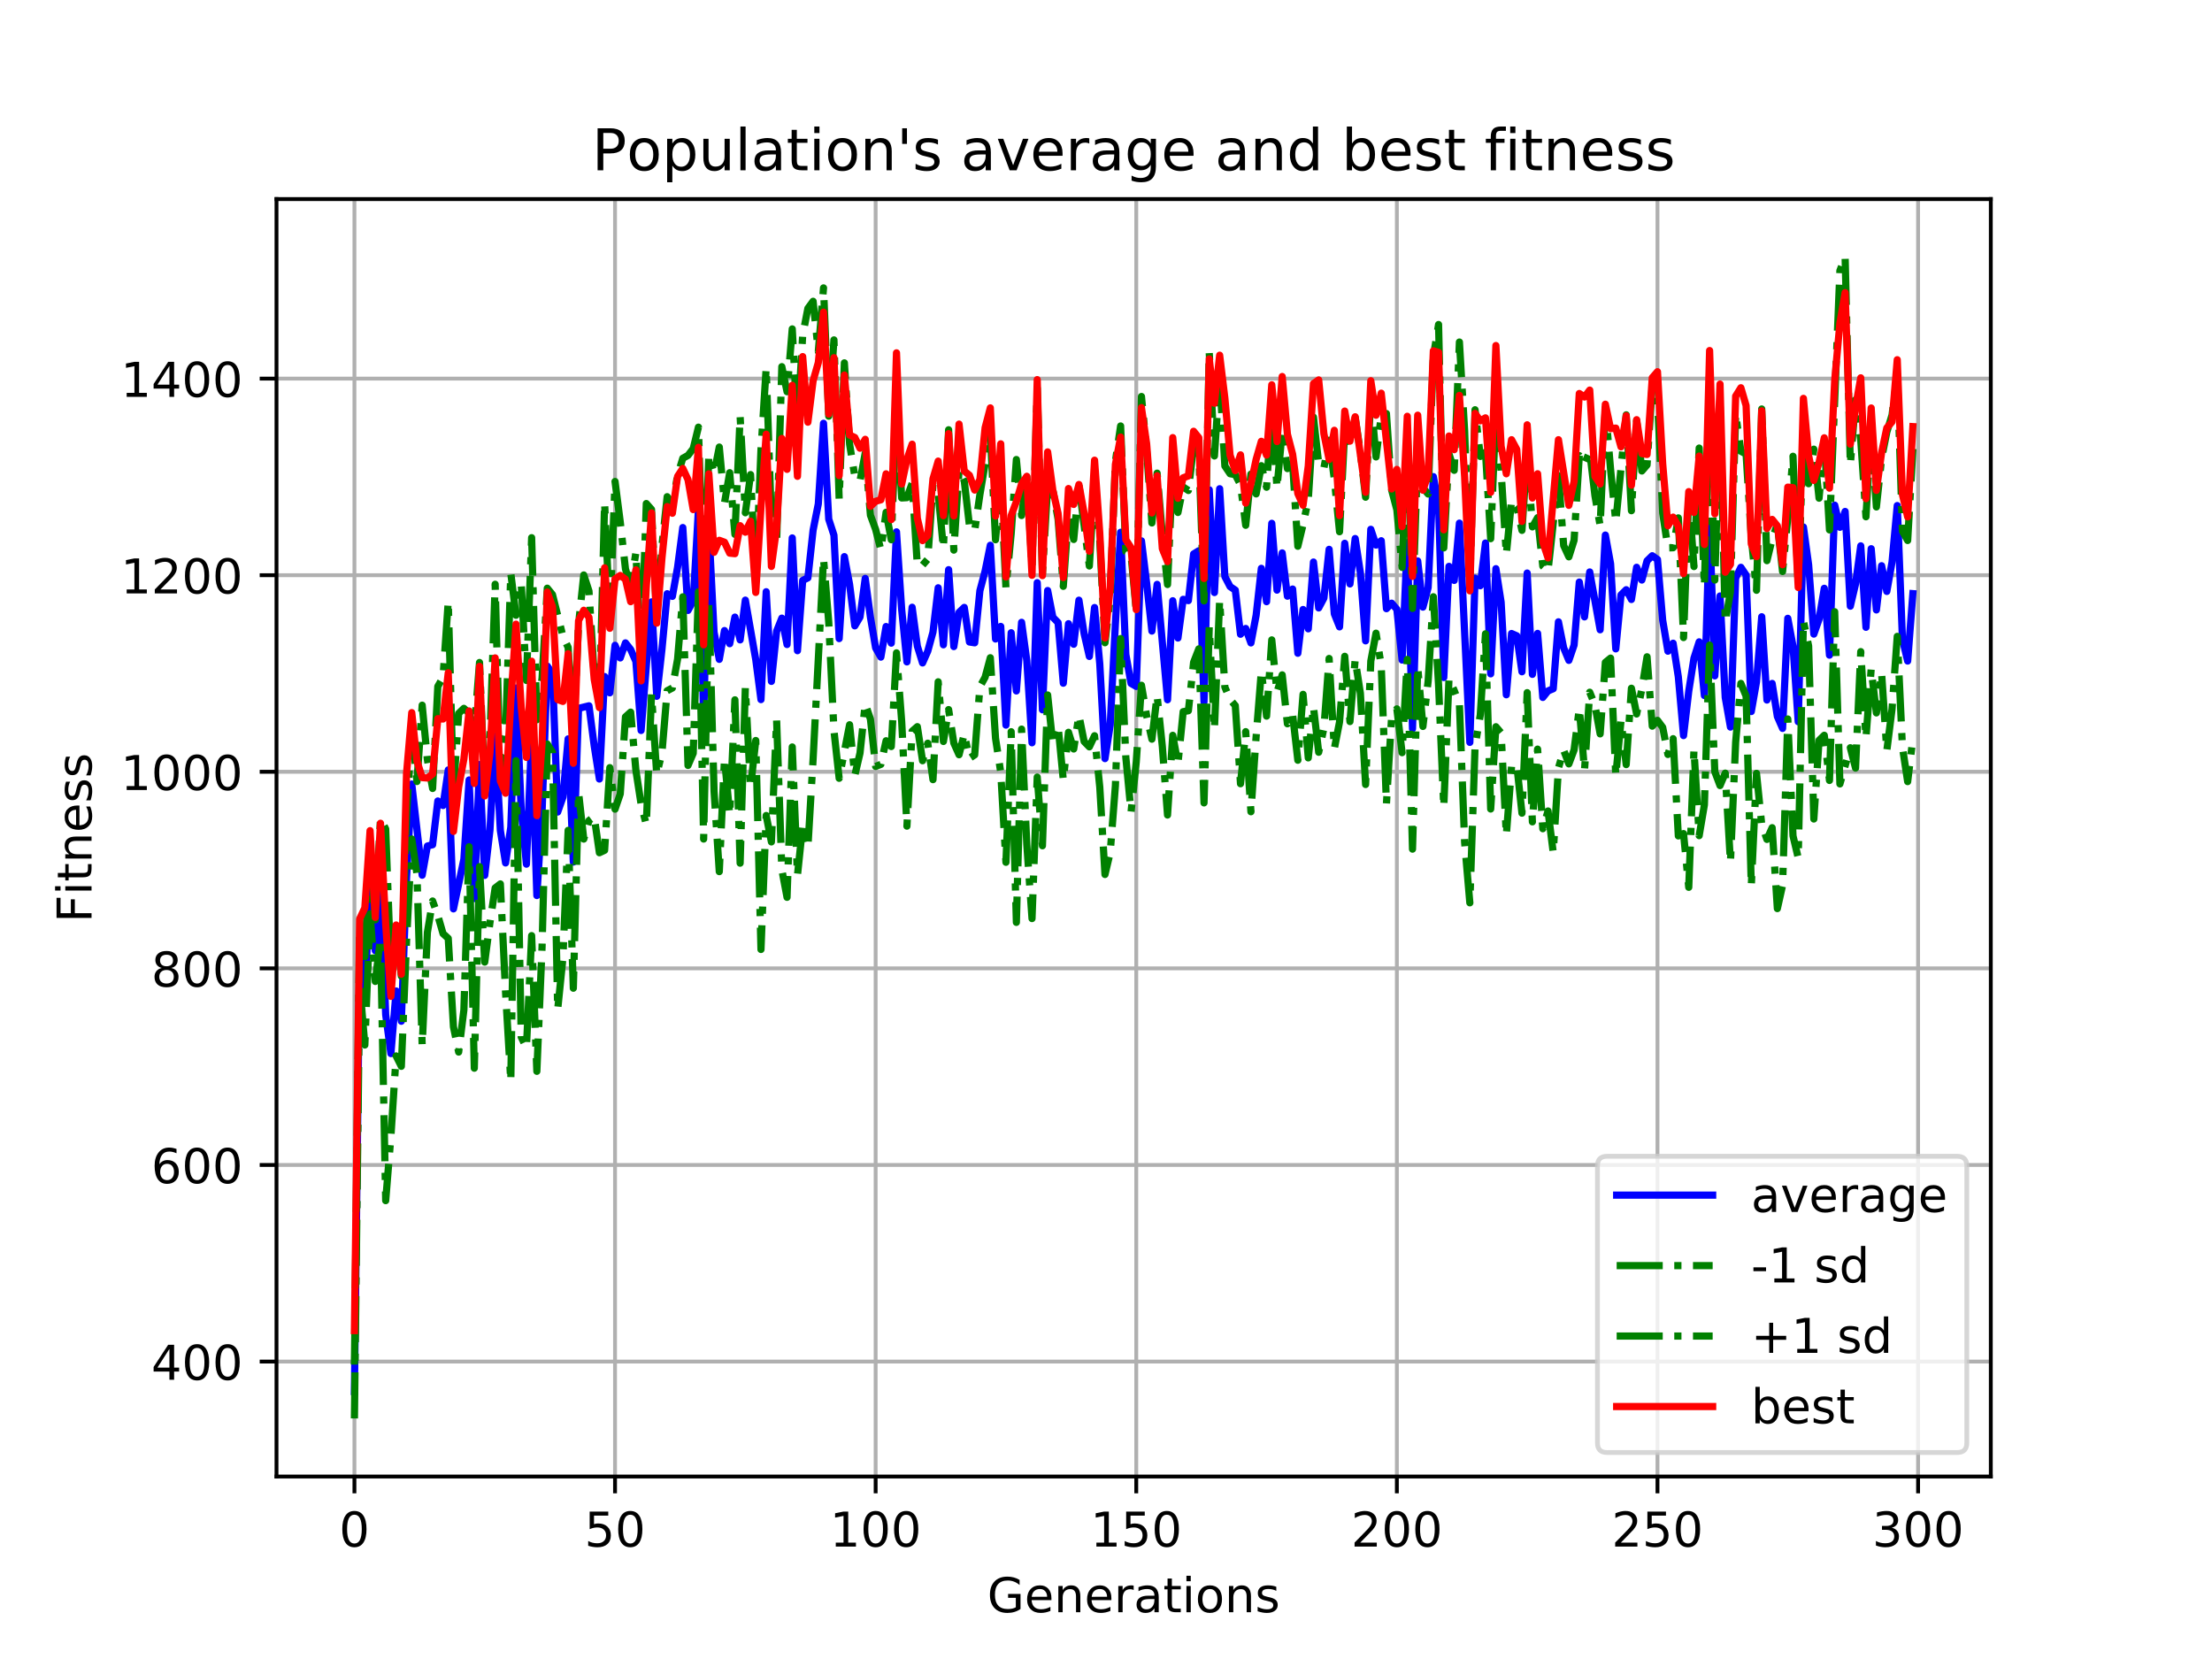 <?xml version="1.0" encoding="utf-8" standalone="no"?>
<!DOCTYPE svg PUBLIC "-//W3C//DTD SVG 1.1//EN"
  "http://www.w3.org/Graphics/SVG/1.1/DTD/svg11.dtd">
<!-- Created with matplotlib (https://matplotlib.org/) -->
<svg height="345.6pt" version="1.1" viewBox="0 0 460.8 345.6" width="460.8pt" xmlns="http://www.w3.org/2000/svg" xmlns:xlink="http://www.w3.org/1999/xlink">
 <defs>
  <style type="text/css">
*{stroke-linecap:butt;stroke-linejoin:round;}
  </style>
 </defs>
 <g id="figure_1">
  <g id="patch_1">
   <path d="M 0 345.6 
L 460.8 345.6 
L 460.8 0 
L 0 0 
z
" style="fill:#ffffff;"/>
  </g>
  <g id="axes_1">
   <g id="patch_2">
    <path d="M 57.6 307.584 
L 414.72 307.584 
L 414.72 41.472 
L 57.6 41.472 
z
" style="fill:#ffffff;"/>
   </g>
   <g id="matplotlib.axis_1">
    <g id="xtick_1">
     <g id="line2d_1">
      <path clip-path="url(#pec4c365290)" d="M 73.833 307.584 
L 73.833 41.472 
" style="fill:none;stroke:#b0b0b0;stroke-linecap:square;stroke-width:0.8;"/>
     </g>
     <g id="line2d_2">
      <defs>
       <path d="M 0 0 
L 0 3.5 
" id="m9f1d577d46" style="stroke:#000000;stroke-width:0.8;"/>
      </defs>
      <g>
       <use style="stroke:#000000;stroke-width:0.8;" x="73.833" xlink:href="#m9f1d577d46" y="307.584"/>
      </g>
     </g>
     <g id="text_1">
      <!-- 0 -->
      <defs>
       <path d="M 31.781 66.406 
Q 24.172 66.406 20.328 58.906 
Q 16.5 51.422 16.5 36.375 
Q 16.5 21.391 20.328 13.891 
Q 24.172 6.391 31.781 6.391 
Q 39.453 6.391 43.281 13.891 
Q 47.125 21.391 47.125 36.375 
Q 47.125 51.422 43.281 58.906 
Q 39.453 66.406 31.781 66.406 
z
M 31.781 74.219 
Q 44.047 74.219 50.516 64.516 
Q 56.984 54.828 56.984 36.375 
Q 56.984 17.969 50.516 8.266 
Q 44.047 -1.422 31.781 -1.422 
Q 19.531 -1.422 13.062 8.266 
Q 6.594 17.969 6.594 36.375 
Q 6.594 54.828 13.062 64.516 
Q 19.531 74.219 31.781 74.219 
z
" id="DejaVuSans-48"/>
      </defs>
      <g transform="translate(70.651 322.182)scale(0.1 -0.1)">
       <use xlink:href="#DejaVuSans-48"/>
      </g>
     </g>
    </g>
    <g id="xtick_2">
     <g id="line2d_3">
      <path clip-path="url(#pec4c365290)" d="M 128.123 307.584 
L 128.123 41.472 
" style="fill:none;stroke:#b0b0b0;stroke-linecap:square;stroke-width:0.8;"/>
     </g>
     <g id="line2d_4">
      <g>
       <use style="stroke:#000000;stroke-width:0.8;" x="128.123" xlink:href="#m9f1d577d46" y="307.584"/>
      </g>
     </g>
     <g id="text_2">
      <!-- 50 -->
      <defs>
       <path d="M 10.797 72.906 
L 49.516 72.906 
L 49.516 64.594 
L 19.828 64.594 
L 19.828 46.734 
Q 21.969 47.469 24.109 47.828 
Q 26.266 48.188 28.422 48.188 
Q 40.625 48.188 47.75 41.5 
Q 54.891 34.812 54.891 23.391 
Q 54.891 11.625 47.562 5.094 
Q 40.234 -1.422 26.906 -1.422 
Q 22.312 -1.422 17.547 -0.641 
Q 12.797 0.141 7.719 1.703 
L 7.719 11.625 
Q 12.109 9.234 16.797 8.062 
Q 21.484 6.891 26.703 6.891 
Q 35.156 6.891 40.078 11.328 
Q 45.016 15.766 45.016 23.391 
Q 45.016 31 40.078 35.438 
Q 35.156 39.891 26.703 39.891 
Q 22.75 39.891 18.812 39.016 
Q 14.891 38.141 10.797 36.281 
z
" id="DejaVuSans-53"/>
      </defs>
      <g transform="translate(121.76 322.182)scale(0.1 -0.1)">
       <use xlink:href="#DejaVuSans-53"/>
       <use x="63.623" xlink:href="#DejaVuSans-48"/>
      </g>
     </g>
    </g>
    <g id="xtick_3">
     <g id="line2d_5">
      <path clip-path="url(#pec4c365290)" d="M 182.413 307.584 
L 182.413 41.472 
" style="fill:none;stroke:#b0b0b0;stroke-linecap:square;stroke-width:0.8;"/>
     </g>
     <g id="line2d_6">
      <g>
       <use style="stroke:#000000;stroke-width:0.8;" x="182.413" xlink:href="#m9f1d577d46" y="307.584"/>
      </g>
     </g>
     <g id="text_3">
      <!-- 100 -->
      <defs>
       <path d="M 12.406 8.297 
L 28.516 8.297 
L 28.516 63.922 
L 10.984 60.406 
L 10.984 69.391 
L 28.422 72.906 
L 38.281 72.906 
L 38.281 8.297 
L 54.391 8.297 
L 54.391 0 
L 12.406 0 
z
" id="DejaVuSans-49"/>
      </defs>
      <g transform="translate(172.869 322.182)scale(0.1 -0.1)">
       <use xlink:href="#DejaVuSans-49"/>
       <use x="63.623" xlink:href="#DejaVuSans-48"/>
       <use x="127.246" xlink:href="#DejaVuSans-48"/>
      </g>
     </g>
    </g>
    <g id="xtick_4">
     <g id="line2d_7">
      <path clip-path="url(#pec4c365290)" d="M 236.703 307.584 
L 236.703 41.472 
" style="fill:none;stroke:#b0b0b0;stroke-linecap:square;stroke-width:0.8;"/>
     </g>
     <g id="line2d_8">
      <g>
       <use style="stroke:#000000;stroke-width:0.8;" x="236.703" xlink:href="#m9f1d577d46" y="307.584"/>
      </g>
     </g>
     <g id="text_4">
      <!-- 150 -->
      <g transform="translate(227.159 322.182)scale(0.1 -0.1)">
       <use xlink:href="#DejaVuSans-49"/>
       <use x="63.623" xlink:href="#DejaVuSans-53"/>
       <use x="127.246" xlink:href="#DejaVuSans-48"/>
      </g>
     </g>
    </g>
    <g id="xtick_5">
     <g id="line2d_9">
      <path clip-path="url(#pec4c365290)" d="M 290.993 307.584 
L 290.993 41.472 
" style="fill:none;stroke:#b0b0b0;stroke-linecap:square;stroke-width:0.8;"/>
     </g>
     <g id="line2d_10">
      <g>
       <use style="stroke:#000000;stroke-width:0.8;" x="290.993" xlink:href="#m9f1d577d46" y="307.584"/>
      </g>
     </g>
     <g id="text_5">
      <!-- 200 -->
      <defs>
       <path d="M 19.188 8.297 
L 53.609 8.297 
L 53.609 0 
L 7.328 0 
L 7.328 8.297 
Q 12.938 14.109 22.625 23.891 
Q 32.328 33.688 34.812 36.531 
Q 39.547 41.844 41.422 45.531 
Q 43.312 49.219 43.312 52.781 
Q 43.312 58.594 39.234 62.25 
Q 35.156 65.922 28.609 65.922 
Q 23.969 65.922 18.812 64.312 
Q 13.672 62.703 7.812 59.422 
L 7.812 69.391 
Q 13.766 71.781 18.938 73 
Q 24.125 74.219 28.422 74.219 
Q 39.75 74.219 46.484 68.547 
Q 53.219 62.891 53.219 53.422 
Q 53.219 48.922 51.531 44.891 
Q 49.859 40.875 45.406 35.406 
Q 44.188 33.984 37.641 27.219 
Q 31.109 20.453 19.188 8.297 
z
" id="DejaVuSans-50"/>
      </defs>
      <g transform="translate(281.449 322.182)scale(0.1 -0.1)">
       <use xlink:href="#DejaVuSans-50"/>
       <use x="63.623" xlink:href="#DejaVuSans-48"/>
       <use x="127.246" xlink:href="#DejaVuSans-48"/>
      </g>
     </g>
    </g>
    <g id="xtick_6">
     <g id="line2d_11">
      <path clip-path="url(#pec4c365290)" d="M 345.283 307.584 
L 345.283 41.472 
" style="fill:none;stroke:#b0b0b0;stroke-linecap:square;stroke-width:0.8;"/>
     </g>
     <g id="line2d_12">
      <g>
       <use style="stroke:#000000;stroke-width:0.8;" x="345.283" xlink:href="#m9f1d577d46" y="307.584"/>
      </g>
     </g>
     <g id="text_6">
      <!-- 250 -->
      <g transform="translate(335.739 322.182)scale(0.1 -0.1)">
       <use xlink:href="#DejaVuSans-50"/>
       <use x="63.623" xlink:href="#DejaVuSans-53"/>
       <use x="127.246" xlink:href="#DejaVuSans-48"/>
      </g>
     </g>
    </g>
    <g id="xtick_7">
     <g id="line2d_13">
      <path clip-path="url(#pec4c365290)" d="M 399.573 307.584 
L 399.573 41.472 
" style="fill:none;stroke:#b0b0b0;stroke-linecap:square;stroke-width:0.8;"/>
     </g>
     <g id="line2d_14">
      <g>
       <use style="stroke:#000000;stroke-width:0.8;" x="399.573" xlink:href="#m9f1d577d46" y="307.584"/>
      </g>
     </g>
     <g id="text_7">
      <!-- 300 -->
      <defs>
       <path d="M 40.578 39.312 
Q 47.656 37.797 51.625 33 
Q 55.609 28.219 55.609 21.188 
Q 55.609 10.406 48.188 4.484 
Q 40.766 -1.422 27.094 -1.422 
Q 22.516 -1.422 17.656 -0.516 
Q 12.797 0.391 7.625 2.203 
L 7.625 11.719 
Q 11.719 9.328 16.594 8.109 
Q 21.484 6.891 26.812 6.891 
Q 36.078 6.891 40.938 10.547 
Q 45.797 14.203 45.797 21.188 
Q 45.797 27.641 41.281 31.266 
Q 36.766 34.906 28.719 34.906 
L 20.219 34.906 
L 20.219 43.016 
L 29.109 43.016 
Q 36.375 43.016 40.234 45.922 
Q 44.094 48.828 44.094 54.297 
Q 44.094 59.906 40.109 62.906 
Q 36.141 65.922 28.719 65.922 
Q 24.656 65.922 20.016 65.031 
Q 15.375 64.156 9.812 62.312 
L 9.812 71.094 
Q 15.438 72.656 20.344 73.438 
Q 25.25 74.219 29.594 74.219 
Q 40.828 74.219 47.359 69.109 
Q 53.906 64.016 53.906 55.328 
Q 53.906 49.266 50.438 45.094 
Q 46.969 40.922 40.578 39.312 
z
" id="DejaVuSans-51"/>
      </defs>
      <g transform="translate(390.029 322.182)scale(0.1 -0.1)">
       <use xlink:href="#DejaVuSans-51"/>
       <use x="63.623" xlink:href="#DejaVuSans-48"/>
       <use x="127.246" xlink:href="#DejaVuSans-48"/>
      </g>
     </g>
    </g>
    <g id="text_8">
     <!-- Generations -->
     <defs>
      <path d="M 59.516 10.406 
L 59.516 29.984 
L 43.406 29.984 
L 43.406 38.094 
L 69.281 38.094 
L 69.281 6.781 
Q 63.578 2.734 56.688 0.656 
Q 49.812 -1.422 42 -1.422 
Q 24.906 -1.422 15.25 8.562 
Q 5.609 18.562 5.609 36.375 
Q 5.609 54.25 15.25 64.234 
Q 24.906 74.219 42 74.219 
Q 49.125 74.219 55.547 72.453 
Q 61.969 70.703 67.391 67.281 
L 67.391 56.781 
Q 61.922 61.422 55.766 63.766 
Q 49.609 66.109 42.828 66.109 
Q 29.438 66.109 22.719 58.641 
Q 16.016 51.172 16.016 36.375 
Q 16.016 21.625 22.719 14.156 
Q 29.438 6.688 42.828 6.688 
Q 48.047 6.688 52.141 7.594 
Q 56.25 8.5 59.516 10.406 
z
" id="DejaVuSans-71"/>
      <path d="M 56.203 29.594 
L 56.203 25.203 
L 14.891 25.203 
Q 15.484 15.922 20.484 11.062 
Q 25.484 6.203 34.422 6.203 
Q 39.594 6.203 44.453 7.469 
Q 49.312 8.734 54.109 11.281 
L 54.109 2.781 
Q 49.266 0.734 44.188 -0.344 
Q 39.109 -1.422 33.891 -1.422 
Q 20.797 -1.422 13.156 6.188 
Q 5.516 13.812 5.516 26.812 
Q 5.516 40.234 12.766 48.109 
Q 20.016 56 32.328 56 
Q 43.359 56 49.781 48.891 
Q 56.203 41.797 56.203 29.594 
z
M 47.219 32.234 
Q 47.125 39.594 43.094 43.984 
Q 39.062 48.391 32.422 48.391 
Q 24.906 48.391 20.391 44.141 
Q 15.875 39.891 15.188 32.172 
z
" id="DejaVuSans-101"/>
      <path d="M 54.891 33.016 
L 54.891 0 
L 45.906 0 
L 45.906 32.719 
Q 45.906 40.484 42.875 44.328 
Q 39.844 48.188 33.797 48.188 
Q 26.516 48.188 22.312 43.547 
Q 18.109 38.922 18.109 30.906 
L 18.109 0 
L 9.078 0 
L 9.078 54.688 
L 18.109 54.688 
L 18.109 46.188 
Q 21.344 51.125 25.703 53.562 
Q 30.078 56 35.797 56 
Q 45.219 56 50.047 50.172 
Q 54.891 44.344 54.891 33.016 
z
" id="DejaVuSans-110"/>
      <path d="M 41.109 46.297 
Q 39.594 47.172 37.812 47.578 
Q 36.031 48 33.891 48 
Q 26.266 48 22.188 43.047 
Q 18.109 38.094 18.109 28.812 
L 18.109 0 
L 9.078 0 
L 9.078 54.688 
L 18.109 54.688 
L 18.109 46.188 
Q 20.953 51.172 25.484 53.578 
Q 30.031 56 36.531 56 
Q 37.453 56 38.578 55.875 
Q 39.703 55.766 41.062 55.516 
z
" id="DejaVuSans-114"/>
      <path d="M 34.281 27.484 
Q 23.391 27.484 19.188 25 
Q 14.984 22.516 14.984 16.5 
Q 14.984 11.719 18.141 8.906 
Q 21.297 6.109 26.703 6.109 
Q 34.188 6.109 38.703 11.406 
Q 43.219 16.703 43.219 25.484 
L 43.219 27.484 
z
M 52.203 31.203 
L 52.203 0 
L 43.219 0 
L 43.219 8.297 
Q 40.141 3.328 35.547 0.953 
Q 30.953 -1.422 24.312 -1.422 
Q 15.922 -1.422 10.953 3.297 
Q 6 8.016 6 15.922 
Q 6 25.141 12.172 29.828 
Q 18.359 34.516 30.609 34.516 
L 43.219 34.516 
L 43.219 35.406 
Q 43.219 41.609 39.141 45 
Q 35.062 48.391 27.688 48.391 
Q 23 48.391 18.547 47.266 
Q 14.109 46.141 10.016 43.891 
L 10.016 52.203 
Q 14.938 54.109 19.578 55.047 
Q 24.219 56 28.609 56 
Q 40.484 56 46.344 49.844 
Q 52.203 43.703 52.203 31.203 
z
" id="DejaVuSans-97"/>
      <path d="M 18.312 70.219 
L 18.312 54.688 
L 36.812 54.688 
L 36.812 47.703 
L 18.312 47.703 
L 18.312 18.016 
Q 18.312 11.328 20.141 9.422 
Q 21.969 7.516 27.594 7.516 
L 36.812 7.516 
L 36.812 0 
L 27.594 0 
Q 17.188 0 13.234 3.875 
Q 9.281 7.766 9.281 18.016 
L 9.281 47.703 
L 2.688 47.703 
L 2.688 54.688 
L 9.281 54.688 
L 9.281 70.219 
z
" id="DejaVuSans-116"/>
      <path d="M 9.422 54.688 
L 18.406 54.688 
L 18.406 0 
L 9.422 0 
z
M 9.422 75.984 
L 18.406 75.984 
L 18.406 64.594 
L 9.422 64.594 
z
" id="DejaVuSans-105"/>
      <path d="M 30.609 48.391 
Q 23.391 48.391 19.188 42.75 
Q 14.984 37.109 14.984 27.297 
Q 14.984 17.484 19.156 11.844 
Q 23.344 6.203 30.609 6.203 
Q 37.797 6.203 41.984 11.859 
Q 46.188 17.531 46.188 27.297 
Q 46.188 37.016 41.984 42.703 
Q 37.797 48.391 30.609 48.391 
z
M 30.609 56 
Q 42.328 56 49.016 48.375 
Q 55.719 40.766 55.719 27.297 
Q 55.719 13.875 49.016 6.219 
Q 42.328 -1.422 30.609 -1.422 
Q 18.844 -1.422 12.172 6.219 
Q 5.516 13.875 5.516 27.297 
Q 5.516 40.766 12.172 48.375 
Q 18.844 56 30.609 56 
z
" id="DejaVuSans-111"/>
      <path d="M 44.281 53.078 
L 44.281 44.578 
Q 40.484 46.531 36.375 47.5 
Q 32.281 48.484 27.875 48.484 
Q 21.188 48.484 17.844 46.438 
Q 14.5 44.391 14.5 40.281 
Q 14.5 37.156 16.891 35.375 
Q 19.281 33.594 26.516 31.984 
L 29.594 31.297 
Q 39.156 29.25 43.188 25.516 
Q 47.219 21.781 47.219 15.094 
Q 47.219 7.469 41.188 3.016 
Q 35.156 -1.422 24.609 -1.422 
Q 20.219 -1.422 15.453 -0.562 
Q 10.688 0.297 5.422 2 
L 5.422 11.281 
Q 10.406 8.688 15.234 7.391 
Q 20.062 6.109 24.812 6.109 
Q 31.156 6.109 34.562 8.281 
Q 37.984 10.453 37.984 14.406 
Q 37.984 18.062 35.516 20.016 
Q 33.062 21.969 24.703 23.781 
L 21.578 24.516 
Q 13.234 26.266 9.516 29.906 
Q 5.812 33.547 5.812 39.891 
Q 5.812 47.609 11.281 51.797 
Q 16.75 56 26.812 56 
Q 31.781 56 36.172 55.266 
Q 40.578 54.547 44.281 53.078 
z
" id="DejaVuSans-115"/>
     </defs>
     <g transform="translate(205.662 335.861)scale(0.1 -0.1)">
      <use xlink:href="#DejaVuSans-71"/>
      <use x="77.49" xlink:href="#DejaVuSans-101"/>
      <use x="139.014" xlink:href="#DejaVuSans-110"/>
      <use x="202.393" xlink:href="#DejaVuSans-101"/>
      <use x="263.916" xlink:href="#DejaVuSans-114"/>
      <use x="305.029" xlink:href="#DejaVuSans-97"/>
      <use x="366.309" xlink:href="#DejaVuSans-116"/>
      <use x="405.518" xlink:href="#DejaVuSans-105"/>
      <use x="433.301" xlink:href="#DejaVuSans-111"/>
      <use x="494.482" xlink:href="#DejaVuSans-110"/>
      <use x="557.861" xlink:href="#DejaVuSans-115"/>
     </g>
    </g>
   </g>
   <g id="matplotlib.axis_2">
    <g id="ytick_1">
     <g id="line2d_15">
      <path clip-path="url(#pec4c365290)" d="M 57.6 283.634 
L 414.72 283.634 
" style="fill:none;stroke:#b0b0b0;stroke-linecap:square;stroke-width:0.8;"/>
     </g>
     <g id="line2d_16">
      <defs>
       <path d="M 0 0 
L -3.5 0 
" id="md7b37532c6" style="stroke:#000000;stroke-width:0.8;"/>
      </defs>
      <g>
       <use style="stroke:#000000;stroke-width:0.8;" x="57.6" xlink:href="#md7b37532c6" y="283.634"/>
      </g>
     </g>
     <g id="text_9">
      <!-- 400 -->
      <defs>
       <path d="M 37.797 64.312 
L 12.891 25.391 
L 37.797 25.391 
z
M 35.203 72.906 
L 47.609 72.906 
L 47.609 25.391 
L 58.016 25.391 
L 58.016 17.188 
L 47.609 17.188 
L 47.609 0 
L 37.797 0 
L 37.797 17.188 
L 4.891 17.188 
L 4.891 26.703 
z
" id="DejaVuSans-52"/>
      </defs>
      <g transform="translate(31.512 287.434)scale(0.1 -0.1)">
       <use xlink:href="#DejaVuSans-52"/>
       <use x="63.623" xlink:href="#DejaVuSans-48"/>
       <use x="127.246" xlink:href="#DejaVuSans-48"/>
      </g>
     </g>
    </g>
    <g id="ytick_2">
     <g id="line2d_17">
      <path clip-path="url(#pec4c365290)" d="M 57.6 242.681 
L 414.72 242.681 
" style="fill:none;stroke:#b0b0b0;stroke-linecap:square;stroke-width:0.8;"/>
     </g>
     <g id="line2d_18">
      <g>
       <use style="stroke:#000000;stroke-width:0.8;" x="57.6" xlink:href="#md7b37532c6" y="242.681"/>
      </g>
     </g>
     <g id="text_10">
      <!-- 600 -->
      <defs>
       <path d="M 33.016 40.375 
Q 26.375 40.375 22.484 35.828 
Q 18.609 31.297 18.609 23.391 
Q 18.609 15.531 22.484 10.953 
Q 26.375 6.391 33.016 6.391 
Q 39.656 6.391 43.531 10.953 
Q 47.406 15.531 47.406 23.391 
Q 47.406 31.297 43.531 35.828 
Q 39.656 40.375 33.016 40.375 
z
M 52.594 71.297 
L 52.594 62.312 
Q 48.875 64.062 45.094 64.984 
Q 41.312 65.922 37.594 65.922 
Q 27.828 65.922 22.672 59.328 
Q 17.531 52.734 16.797 39.406 
Q 19.672 43.656 24.016 45.922 
Q 28.375 48.188 33.594 48.188 
Q 44.578 48.188 50.953 41.516 
Q 57.328 34.859 57.328 23.391 
Q 57.328 12.156 50.688 5.359 
Q 44.047 -1.422 33.016 -1.422 
Q 20.359 -1.422 13.672 8.266 
Q 6.984 17.969 6.984 36.375 
Q 6.984 53.656 15.188 63.938 
Q 23.391 74.219 37.203 74.219 
Q 40.922 74.219 44.703 73.484 
Q 48.484 72.75 52.594 71.297 
z
" id="DejaVuSans-54"/>
      </defs>
      <g transform="translate(31.512 246.481)scale(0.1 -0.1)">
       <use xlink:href="#DejaVuSans-54"/>
       <use x="63.623" xlink:href="#DejaVuSans-48"/>
       <use x="127.246" xlink:href="#DejaVuSans-48"/>
      </g>
     </g>
    </g>
    <g id="ytick_3">
     <g id="line2d_19">
      <path clip-path="url(#pec4c365290)" d="M 57.6 201.728 
L 414.72 201.728 
" style="fill:none;stroke:#b0b0b0;stroke-linecap:square;stroke-width:0.8;"/>
     </g>
     <g id="line2d_20">
      <g>
       <use style="stroke:#000000;stroke-width:0.8;" x="57.6" xlink:href="#md7b37532c6" y="201.728"/>
      </g>
     </g>
     <g id="text_11">
      <!-- 800 -->
      <defs>
       <path d="M 31.781 34.625 
Q 24.75 34.625 20.719 30.859 
Q 16.703 27.094 16.703 20.516 
Q 16.703 13.922 20.719 10.156 
Q 24.75 6.391 31.781 6.391 
Q 38.812 6.391 42.859 10.172 
Q 46.922 13.969 46.922 20.516 
Q 46.922 27.094 42.891 30.859 
Q 38.875 34.625 31.781 34.625 
z
M 21.922 38.812 
Q 15.578 40.375 12.031 44.719 
Q 8.5 49.078 8.5 55.328 
Q 8.5 64.062 14.719 69.141 
Q 20.953 74.219 31.781 74.219 
Q 42.672 74.219 48.875 69.141 
Q 55.078 64.062 55.078 55.328 
Q 55.078 49.078 51.531 44.719 
Q 48 40.375 41.703 38.812 
Q 48.828 37.156 52.797 32.312 
Q 56.781 27.484 56.781 20.516 
Q 56.781 9.906 50.312 4.234 
Q 43.844 -1.422 31.781 -1.422 
Q 19.734 -1.422 13.25 4.234 
Q 6.781 9.906 6.781 20.516 
Q 6.781 27.484 10.781 32.312 
Q 14.797 37.156 21.922 38.812 
z
M 18.312 54.391 
Q 18.312 48.734 21.844 45.562 
Q 25.391 42.391 31.781 42.391 
Q 38.141 42.391 41.719 45.562 
Q 45.312 48.734 45.312 54.391 
Q 45.312 60.062 41.719 63.234 
Q 38.141 66.406 31.781 66.406 
Q 25.391 66.406 21.844 63.234 
Q 18.312 60.062 18.312 54.391 
z
" id="DejaVuSans-56"/>
      </defs>
      <g transform="translate(31.512 205.528)scale(0.1 -0.1)">
       <use xlink:href="#DejaVuSans-56"/>
       <use x="63.623" xlink:href="#DejaVuSans-48"/>
       <use x="127.246" xlink:href="#DejaVuSans-48"/>
      </g>
     </g>
    </g>
    <g id="ytick_4">
     <g id="line2d_21">
      <path clip-path="url(#pec4c365290)" d="M 57.6 160.776 
L 414.72 160.776 
" style="fill:none;stroke:#b0b0b0;stroke-linecap:square;stroke-width:0.8;"/>
     </g>
     <g id="line2d_22">
      <g>
       <use style="stroke:#000000;stroke-width:0.8;" x="57.6" xlink:href="#md7b37532c6" y="160.776"/>
      </g>
     </g>
     <g id="text_12">
      <!-- 1000 -->
      <g transform="translate(25.15 164.575)scale(0.1 -0.1)">
       <use xlink:href="#DejaVuSans-49"/>
       <use x="63.623" xlink:href="#DejaVuSans-48"/>
       <use x="127.246" xlink:href="#DejaVuSans-48"/>
       <use x="190.869" xlink:href="#DejaVuSans-48"/>
      </g>
     </g>
    </g>
    <g id="ytick_5">
     <g id="line2d_23">
      <path clip-path="url(#pec4c365290)" d="M 57.6 119.823 
L 414.72 119.823 
" style="fill:none;stroke:#b0b0b0;stroke-linecap:square;stroke-width:0.8;"/>
     </g>
     <g id="line2d_24">
      <g>
       <use style="stroke:#000000;stroke-width:0.8;" x="57.6" xlink:href="#md7b37532c6" y="119.823"/>
      </g>
     </g>
     <g id="text_13">
      <!-- 1200 -->
      <g transform="translate(25.15 123.622)scale(0.1 -0.1)">
       <use xlink:href="#DejaVuSans-49"/>
       <use x="63.623" xlink:href="#DejaVuSans-50"/>
       <use x="127.246" xlink:href="#DejaVuSans-48"/>
       <use x="190.869" xlink:href="#DejaVuSans-48"/>
      </g>
     </g>
    </g>
    <g id="ytick_6">
     <g id="line2d_25">
      <path clip-path="url(#pec4c365290)" d="M 57.6 78.87 
L 414.72 78.87 
" style="fill:none;stroke:#b0b0b0;stroke-linecap:square;stroke-width:0.8;"/>
     </g>
     <g id="line2d_26">
      <g>
       <use style="stroke:#000000;stroke-width:0.8;" x="57.6" xlink:href="#md7b37532c6" y="78.87"/>
      </g>
     </g>
     <g id="text_14">
      <!-- 1400 -->
      <g transform="translate(25.15 82.669)scale(0.1 -0.1)">
       <use xlink:href="#DejaVuSans-49"/>
       <use x="63.623" xlink:href="#DejaVuSans-52"/>
       <use x="127.246" xlink:href="#DejaVuSans-48"/>
       <use x="190.869" xlink:href="#DejaVuSans-48"/>
      </g>
     </g>
    </g>
    <g id="text_15">
     <!-- Fitness -->
     <defs>
      <path d="M 9.812 72.906 
L 51.703 72.906 
L 51.703 64.594 
L 19.672 64.594 
L 19.672 43.109 
L 48.578 43.109 
L 48.578 34.812 
L 19.672 34.812 
L 19.672 0 
L 9.812 0 
z
" id="DejaVuSans-70"/>
     </defs>
     <g transform="translate(19.07 192.202)rotate(-90)scale(0.1 -0.1)">
      <use xlink:href="#DejaVuSans-70"/>
      <use x="57.41" xlink:href="#DejaVuSans-105"/>
      <use x="85.193" xlink:href="#DejaVuSans-116"/>
      <use x="124.402" xlink:href="#DejaVuSans-110"/>
      <use x="187.781" xlink:href="#DejaVuSans-101"/>
      <use x="249.305" xlink:href="#DejaVuSans-115"/>
      <use x="301.404" xlink:href="#DejaVuSans-115"/>
     </g>
    </g>
   </g>
   <g id="line2d_27">
    <path clip-path="url(#pec4c365290)" d="M 73.833 289.885 
L 74.919 199.364 
L 76.004 208.504 
L 77.09 182.912 
L 78.176 198.035 
L 79.262 182.985 
L 80.348 211.405 
L 81.433 219.479 
L 82.519 206.444 
L 83.605 212.74 
L 84.691 182.879 
L 85.777 163.325 
L 87.948 182.32 
L 89.034 176.242 
L 90.12 175.973 
L 91.206 166.861 
L 92.291 167.797 
L 93.377 160.387 
L 94.463 189.334 
L 96.635 178.978 
L 97.72 162.481 
L 98.806 187.185 
L 99.892 159.273 
L 100.978 182.356 
L 102.064 172.953 
L 103.149 153.345 
L 104.235 173.015 
L 105.321 179.767 
L 106.407 172.317 
L 107.493 143.323 
L 108.578 168.771 
L 109.664 180.018 
L 110.75 153.46 
L 111.836 186.555 
L 112.922 169.253 
L 114.007 138.761 
L 115.093 140.288 
L 116.179 169.156 
L 117.265 166.076 
L 118.351 153.923 
L 119.436 179.582 
L 120.522 147.567 
L 122.694 147.033 
L 123.78 155.363 
L 124.865 162.283 
L 125.951 140.939 
L 127.037 144.33 
L 128.123 134.429 
L 129.209 137.061 
L 130.294 133.925 
L 131.38 135.305 
L 132.466 137.778 
L 133.552 152.169 
L 135.723 125.387 
L 136.809 145.048 
L 137.895 135.273 
L 138.981 123.682 
L 140.067 124.233 
L 141.152 118.163 
L 142.238 109.898 
L 143.324 127.162 
L 144.41 125.186 
L 145.496 106.134 
L 146.581 149.451 
L 147.667 110.041 
L 148.753 131.702 
L 149.839 137.355 
L 150.925 131.359 
L 152.01 134.095 
L 153.096 128.553 
L 154.182 133.3 
L 155.268 125.019 
L 157.439 137.41 
L 158.525 145.739 
L 159.611 123.271 
L 160.697 141.947 
L 161.783 131.485 
L 162.868 128.77 
L 163.954 134.264 
L 165.04 112.064 
L 166.126 135.55 
L 167.212 120.914 
L 168.297 120.373 
L 169.383 110.45 
L 170.469 104.972 
L 171.555 88.18 
L 172.641 108.155 
L 173.726 111.49 
L 174.812 133.032 
L 175.898 115.954 
L 176.984 121.741 
L 178.07 130.376 
L 179.155 128.541 
L 180.241 120.494 
L 181.327 128.568 
L 182.413 134.981 
L 183.499 136.887 
L 184.584 130.519 
L 185.67 133.978 
L 186.756 110.796 
L 187.842 127.043 
L 188.928 137.885 
L 190.013 126.505 
L 191.099 134.592 
L 192.185 138.102 
L 193.271 135.646 
L 194.357 131.671 
L 195.442 122.448 
L 196.528 134.322 
L 197.614 118.673 
L 198.7 134.695 
L 199.786 127.57 
L 200.871 126.535 
L 201.957 133.739 
L 203.043 133.909 
L 204.129 123.056 
L 205.215 118.946 
L 206.3 113.59 
L 207.386 133.114 
L 208.472 130.496 
L 209.558 151.053 
L 210.644 131.813 
L 211.729 143.936 
L 212.815 129.641 
L 213.901 137.616 
L 214.987 154.73 
L 216.073 121.38 
L 217.158 147.862 
L 218.244 123.018 
L 219.33 128.588 
L 220.416 129.697 
L 221.502 142.321 
L 222.587 129.928 
L 223.673 134.205 
L 224.759 125.03 
L 225.845 132.022 
L 226.931 136.744 
L 228.016 126.562 
L 229.102 138.293 
L 230.188 158.033 
L 231.274 151.074 
L 232.36 129.879 
L 233.445 110.882 
L 234.531 136.329 
L 235.617 142.367 
L 236.703 142.994 
L 237.789 112.675 
L 238.875 121.556 
L 239.96 131.462 
L 241.046 121.737 
L 243.218 145.773 
L 244.304 125.149 
L 245.389 132.912 
L 246.475 124.851 
L 247.561 125.119 
L 248.647 115.406 
L 249.733 114.731 
L 250.818 146.216 
L 251.904 102.02 
L 252.99 123.437 
L 254.076 101.811 
L 255.162 120.108 
L 256.247 122.198 
L 257.333 122.929 
L 258.419 132.126 
L 259.505 130.92 
L 260.591 133.931 
L 261.676 128.159 
L 262.762 118.397 
L 263.848 125.339 
L 264.934 109.019 
L 266.02 122.929 
L 267.105 115.181 
L 268.191 124.195 
L 269.277 122.709 
L 270.363 136.084 
L 271.449 126.97 
L 272.534 130.997 
L 273.62 117.083 
L 274.706 126.642 
L 275.792 124.597 
L 276.878 114.44 
L 277.963 127.877 
L 279.049 130.589 
L 280.135 113.178 
L 281.221 121.641 
L 282.307 112.188 
L 283.392 119.324 
L 284.478 133.501 
L 285.564 110.265 
L 286.65 113.546 
L 287.736 112.646 
L 288.821 126.799 
L 289.907 125.653 
L 290.993 126.936 
L 292.079 137.498 
L 293.165 113.019 
L 294.25 151.82 
L 295.336 116.862 
L 296.422 126.469 
L 297.508 122.401 
L 298.594 99.291 
L 299.679 105.145 
L 300.765 141.139 
L 301.851 117.983 
L 302.937 120.91 
L 304.023 108.976 
L 306.194 154.651 
L 307.28 120.429 
L 308.366 122.022 
L 309.452 113.123 
L 310.537 140.375 
L 311.623 118.466 
L 312.709 125.44 
L 313.795 144.732 
L 314.881 131.973 
L 315.966 132.451 
L 317.052 139.941 
L 318.138 119.377 
L 319.224 140.483 
L 320.31 131.947 
L 321.395 145.29 
L 322.481 143.934 
L 323.567 143.478 
L 324.653 129.538 
L 325.739 134.962 
L 326.824 137.567 
L 327.91 134.387 
L 328.996 121.253 
L 330.082 128.51 
L 331.168 119.15 
L 333.339 131.193 
L 334.425 111.462 
L 335.511 117.43 
L 336.597 135.173 
L 337.682 123.929 
L 338.768 122.85 
L 339.854 124.882 
L 340.94 118.177 
L 342.026 120.832 
L 343.111 116.836 
L 344.197 115.769 
L 345.283 116.548 
L 346.369 129.214 
L 347.455 135.655 
L 348.54 133.993 
L 349.626 141.009 
L 350.712 153.236 
L 351.798 143.974 
L 352.884 137.094 
L 353.969 133.709 
L 355.055 144.896 
L 356.141 108.586 
L 357.227 140.797 
L 358.313 124.154 
L 359.398 145.311 
L 360.484 151.463 
L 361.57 120.423 
L 362.656 118.183 
L 363.742 119.799 
L 364.827 148.226 
L 365.913 142.035 
L 366.999 128.48 
L 368.085 145.83 
L 369.171 142.373 
L 370.256 149.254 
L 371.342 151.741 
L 372.428 128.809 
L 373.514 134.586 
L 374.6 150.346 
L 375.685 109.787 
L 376.771 117.666 
L 377.857 132.093 
L 378.943 129.003 
L 380.029 122.554 
L 381.114 136.482 
L 382.2 105.229 
L 383.286 109.842 
L 384.372 106.546 
L 385.458 126.277 
L 386.543 121.645 
L 387.629 113.713 
L 388.715 130.677 
L 389.801 114.306 
L 390.887 127.057 
L 391.972 117.85 
L 393.058 123.203 
L 394.144 117.096 
L 395.23 105.318 
L 396.316 133.167 
L 397.401 137.709 
L 398.487 123.666 
L 398.487 123.666 
" style="fill:none;stroke:#0000ff;stroke-linecap:square;stroke-width:1.5;"/>
   </g>
   <g id="line2d_28">
    <path clip-path="url(#pec4c365290)" d="M 73.833 295.488 
L 74.919 204.935 
L 76.004 217.693 
L 77.09 190.36 
L 78.176 204.452 
L 79.262 195.443 
L 80.348 250.116 
L 81.433 236.738 
L 82.519 219.969 
L 83.605 222.136 
L 84.691 195.947 
L 85.777 174.778 
L 86.862 182.079 
L 87.948 217.74 
L 89.034 194.231 
L 90.12 187.694 
L 91.206 190.725 
L 92.291 194.487 
L 93.377 195.481 
L 94.463 213.902 
L 95.549 219.163 
L 96.635 210.392 
L 97.72 176.393 
L 98.806 222.524 
L 99.892 180.537 
L 100.978 200.423 
L 102.064 192.191 
L 103.149 184.979 
L 104.235 184.137 
L 105.321 206.758 
L 106.407 225.228 
L 107.493 158.473 
L 108.578 216.008 
L 109.664 218.283 
L 110.75 194.91 
L 111.836 223.173 
L 112.922 197.241 
L 114.007 154.992 
L 115.093 156.706 
L 116.179 210.289 
L 117.265 199.615 
L 118.351 172.983 
L 119.436 205.862 
L 120.522 165.083 
L 121.608 174.795 
L 122.694 170.936 
L 123.78 170.127 
L 124.865 177.643 
L 125.951 177.132 
L 127.037 159.914 
L 128.123 168.563 
L 129.209 165.389 
L 130.294 149.333 
L 131.38 148.347 
L 132.466 160.459 
L 133.552 167.533 
L 134.638 171.811 
L 135.723 144.648 
L 136.809 161.311 
L 137.895 156.854 
L 138.981 143.896 
L 140.067 143.323 
L 141.152 137.308 
L 142.238 124.327 
L 143.324 159.455 
L 144.41 156.917 
L 145.496 123.285 
L 146.581 174.789 
L 147.667 125.341 
L 148.753 164.815 
L 149.839 181.577 
L 150.925 157.971 
L 152.01 169.723 
L 153.096 145.789 
L 154.182 179.814 
L 155.268 143.221 
L 156.354 164.086 
L 157.439 154.257 
L 158.525 197.793 
L 159.611 169.886 
L 160.697 175.385 
L 161.783 149.993 
L 162.868 181.156 
L 163.954 186.928 
L 165.04 155.607 
L 166.126 182.341 
L 167.212 171.992 
L 168.297 176.507 
L 169.383 158.136 
L 171.555 116.384 
L 172.641 129.612 
L 173.726 152.173 
L 174.812 162.136 
L 176.984 150.978 
L 178.07 161.547 
L 179.155 156.877 
L 180.241 146.616 
L 181.327 149.804 
L 182.413 159.66 
L 183.499 159.234 
L 184.584 154.315 
L 185.67 155.519 
L 186.756 136.005 
L 187.842 150.353 
L 188.928 172.1 
L 190.013 152.324 
L 191.099 151.375 
L 192.185 158.474 
L 193.271 154.824 
L 194.357 162.414 
L 195.442 142.032 
L 196.528 154.463 
L 197.614 147.817 
L 198.7 154.793 
L 199.786 157.228 
L 200.871 152.901 
L 201.957 157.966 
L 203.043 157.258 
L 204.129 143.067 
L 205.215 141.076 
L 206.3 137.017 
L 207.386 153.786 
L 208.472 160.923 
L 209.558 179.631 
L 210.644 152.429 
L 211.729 192.146 
L 212.815 151.887 
L 213.901 175.918 
L 214.987 191.356 
L 216.073 161.879 
L 217.158 176.192 
L 218.244 144.774 
L 219.33 155.074 
L 220.416 151.244 
L 221.502 162.498 
L 222.587 152.55 
L 223.673 156.028 
L 224.759 149.036 
L 225.845 154.472 
L 226.931 155.583 
L 228.016 153.265 
L 229.102 163.96 
L 230.188 182.171 
L 231.274 177.605 
L 232.36 163.652 
L 233.445 133.028 
L 234.531 157.754 
L 235.617 169.169 
L 236.703 158.715 
L 237.789 142.754 
L 238.875 149.14 
L 239.96 153.984 
L 241.046 144.909 
L 242.132 155.468 
L 243.218 169.783 
L 244.304 153.182 
L 245.389 159.065 
L 246.475 148.253 
L 247.561 148.061 
L 248.647 137.973 
L 249.733 135.17 
L 250.818 167.255 
L 251.904 130.604 
L 252.99 151.891 
L 254.076 125.008 
L 255.162 143.134 
L 256.247 145.71 
L 257.333 146.982 
L 258.419 163.264 
L 259.505 152.414 
L 260.591 169.1 
L 261.676 153.426 
L 262.762 139.784 
L 263.848 149.181 
L 264.934 133.299 
L 266.02 144.22 
L 267.105 140.589 
L 268.191 150.775 
L 269.277 148.873 
L 270.363 158.373 
L 271.449 144.645 
L 272.534 157.883 
L 273.62 147.27 
L 274.706 156.708 
L 275.792 151.703 
L 276.878 137.17 
L 277.963 155.978 
L 279.049 150.406 
L 280.135 136.719 
L 281.221 150.313 
L 282.307 137.379 
L 283.392 144.426 
L 284.478 163.426 
L 285.564 137.707 
L 286.65 131.905 
L 287.736 138.645 
L 288.821 167.444 
L 289.907 149.203 
L 290.993 147.668 
L 292.079 156.795 
L 293.165 137.365 
L 294.25 176.89 
L 295.336 138.914 
L 296.422 151.329 
L 297.508 141.889 
L 298.594 124.317 
L 299.679 142.688 
L 300.765 168.139 
L 301.851 141.408 
L 302.937 143.845 
L 304.023 146.701 
L 305.108 175.468 
L 306.194 188.077 
L 307.28 155.498 
L 308.366 148.961 
L 309.452 132.032 
L 310.537 168.532 
L 311.623 151.39 
L 312.709 152.672 
L 313.795 173.974 
L 314.881 159.684 
L 315.966 159.291 
L 317.052 169.398 
L 318.138 144.292 
L 319.224 171.206 
L 320.31 156.058 
L 321.395 172.637 
L 322.481 168.944 
L 323.567 177.613 
L 324.653 159.987 
L 325.739 156.282 
L 326.824 159.134 
L 327.91 156.226 
L 328.996 147.59 
L 330.082 160.454 
L 331.168 144.204 
L 332.253 146.896 
L 333.339 152.882 
L 334.425 137.985 
L 335.511 137.099 
L 336.597 161.617 
L 337.682 150.139 
L 338.768 159.278 
L 339.854 143.375 
L 340.94 148.734 
L 342.026 143.548 
L 343.111 136.817 
L 344.197 151.271 
L 345.283 150.059 
L 346.369 151.523 
L 347.455 157.171 
L 348.54 153.881 
L 349.626 174.136 
L 350.712 173.655 
L 351.798 184.844 
L 352.884 156.165 
L 353.969 174.079 
L 355.055 167.657 
L 356.141 134.389 
L 357.227 160.758 
L 358.313 163.649 
L 359.398 161.059 
L 360.484 179.626 
L 361.57 154.591 
L 362.656 142.366 
L 363.742 145.014 
L 364.827 184.537 
L 365.913 161.103 
L 366.999 171.76 
L 368.085 174.864 
L 369.171 172.423 
L 370.256 189.276 
L 371.342 184.425 
L 372.428 149.779 
L 373.514 174.123 
L 374.6 178.702 
L 375.685 129.381 
L 376.771 134.564 
L 377.857 170.614 
L 378.943 154.224 
L 380.029 153.171 
L 381.114 162.582 
L 382.2 127.43 
L 383.286 163.306 
L 385.458 155.767 
L 386.543 160.005 
L 387.629 135.745 
L 388.715 153.701 
L 389.801 139.364 
L 390.887 148.511 
L 391.972 140.222 
L 393.058 156.398 
L 394.144 147.725 
L 395.23 132.567 
L 396.316 155.666 
L 397.401 162.825 
L 398.487 153.808 
L 398.487 153.808 
" style="fill:none;stroke:#008000;stroke-dasharray:9.6,2.4,1.5,2.4;stroke-dashoffset:0;stroke-width:1.5;"/>
   </g>
   <g id="line2d_29">
    <path clip-path="url(#pec4c365290)" d="M 73.833 284.281 
L 74.919 193.793 
L 76.004 199.314 
L 77.09 175.463 
L 78.176 191.619 
L 79.262 170.528 
L 80.348 172.694 
L 81.433 202.22 
L 82.519 192.92 
L 83.605 203.344 
L 84.691 169.811 
L 85.777 151.872 
L 86.862 162.802 
L 87.948 146.9 
L 89.034 158.253 
L 90.12 164.252 
L 91.206 142.996 
L 92.291 141.108 
L 93.377 125.293 
L 94.463 164.766 
L 95.549 148.612 
L 96.635 147.565 
L 97.72 148.569 
L 98.806 151.846 
L 99.892 138.009 
L 100.978 164.289 
L 102.064 153.716 
L 103.149 121.71 
L 104.235 161.893 
L 105.321 152.776 
L 106.407 119.406 
L 107.493 128.173 
L 108.578 121.534 
L 109.664 141.752 
L 110.75 112.01 
L 111.836 149.937 
L 112.922 141.265 
L 114.007 122.53 
L 115.093 123.871 
L 117.265 132.537 
L 118.351 134.864 
L 119.436 153.302 
L 120.522 130.05 
L 121.608 119.777 
L 122.694 123.131 
L 123.78 140.6 
L 124.865 146.923 
L 125.951 104.747 
L 127.037 128.745 
L 128.123 100.295 
L 129.209 108.733 
L 130.294 118.517 
L 131.38 122.262 
L 132.466 115.097 
L 133.552 136.805 
L 134.638 104.897 
L 135.723 106.125 
L 136.809 128.785 
L 137.895 113.693 
L 138.981 103.468 
L 140.067 105.143 
L 141.152 99.018 
L 142.238 95.469 
L 143.324 94.869 
L 144.41 93.454 
L 145.496 88.983 
L 146.581 124.112 
L 147.667 94.741 
L 148.753 98.589 
L 149.839 93.133 
L 150.925 104.746 
L 152.01 98.467 
L 153.096 111.317 
L 154.182 86.786 
L 155.268 106.818 
L 156.354 98.862 
L 157.439 120.563 
L 158.525 93.685 
L 159.611 76.655 
L 160.697 108.509 
L 161.783 112.976 
L 162.868 76.383 
L 163.954 81.6 
L 165.04 68.52 
L 166.126 88.758 
L 167.212 69.836 
L 168.297 64.239 
L 169.383 62.764 
L 170.469 73.213 
L 171.555 59.975 
L 172.641 86.698 
L 173.726 70.807 
L 174.812 103.927 
L 175.898 75.591 
L 176.984 92.504 
L 178.07 99.205 
L 179.155 100.205 
L 180.241 94.372 
L 181.327 107.332 
L 182.413 110.301 
L 183.499 114.54 
L 184.584 106.723 
L 185.67 112.436 
L 186.756 85.587 
L 187.842 103.734 
L 188.928 103.67 
L 190.013 100.685 
L 191.099 117.81 
L 192.185 117.731 
L 193.271 116.469 
L 194.357 100.928 
L 195.442 102.864 
L 196.528 114.18 
L 197.614 89.529 
L 198.7 114.597 
L 199.786 97.912 
L 200.871 100.17 
L 201.957 109.512 
L 203.043 110.56 
L 204.129 103.046 
L 206.3 90.162 
L 207.386 112.442 
L 208.472 100.069 
L 209.558 122.475 
L 210.644 111.197 
L 211.729 95.726 
L 212.815 107.394 
L 213.901 99.314 
L 214.987 118.105 
L 216.073 80.88 
L 217.158 119.532 
L 218.244 101.262 
L 219.33 102.102 
L 220.416 108.15 
L 221.502 122.144 
L 222.587 107.306 
L 223.673 112.381 
L 224.759 101.023 
L 226.931 117.906 
L 228.016 99.859 
L 229.102 112.625 
L 230.188 133.895 
L 231.274 124.542 
L 232.36 96.106 
L 233.445 88.735 
L 234.531 114.903 
L 235.617 115.566 
L 236.703 127.272 
L 237.789 82.597 
L 238.875 93.972 
L 239.96 108.941 
L 241.046 98.565 
L 242.132 111.303 
L 243.218 121.763 
L 244.304 97.116 
L 245.389 106.759 
L 246.475 101.45 
L 247.561 102.177 
L 248.647 92.839 
L 249.733 94.292 
L 250.818 125.178 
L 251.904 73.435 
L 252.99 94.984 
L 254.076 78.615 
L 255.162 97.081 
L 256.247 98.686 
L 257.333 98.876 
L 258.419 100.988 
L 259.505 109.427 
L 260.591 98.762 
L 261.676 102.891 
L 262.762 97.01 
L 263.848 101.497 
L 264.934 84.739 
L 266.02 101.638 
L 267.105 89.773 
L 268.191 97.615 
L 269.277 96.545 
L 270.363 113.796 
L 271.449 109.296 
L 272.534 104.111 
L 273.62 86.897 
L 274.706 96.576 
L 275.792 97.492 
L 276.878 91.71 
L 277.963 99.775 
L 279.049 110.772 
L 280.135 89.637 
L 281.221 92.968 
L 282.307 86.997 
L 283.392 94.221 
L 284.478 103.576 
L 285.564 82.822 
L 286.65 95.187 
L 287.736 86.648 
L 288.821 86.155 
L 289.907 102.103 
L 290.993 106.205 
L 292.079 118.2 
L 293.165 88.673 
L 294.25 126.751 
L 295.336 94.809 
L 296.422 101.609 
L 297.508 102.914 
L 298.594 74.264 
L 299.679 67.602 
L 300.765 114.14 
L 301.851 94.559 
L 302.937 97.975 
L 304.023 71.251 
L 305.108 89.711 
L 306.194 121.225 
L 307.28 85.359 
L 308.366 95.083 
L 309.452 94.215 
L 310.537 112.217 
L 311.623 85.541 
L 312.709 98.209 
L 313.795 115.491 
L 314.881 104.261 
L 315.966 105.612 
L 317.052 110.485 
L 318.138 94.461 
L 319.224 109.761 
L 320.31 107.837 
L 321.395 117.943 
L 322.481 118.924 
L 324.653 99.089 
L 325.739 113.642 
L 326.824 115.999 
L 327.91 112.548 
L 328.996 94.916 
L 330.082 96.567 
L 331.168 94.096 
L 332.253 103.255 
L 333.339 109.503 
L 334.425 84.939 
L 335.511 97.761 
L 336.597 108.729 
L 338.768 86.423 
L 339.854 106.389 
L 340.94 87.62 
L 342.026 98.116 
L 343.111 96.856 
L 344.197 80.266 
L 345.283 83.037 
L 346.369 106.905 
L 347.455 114.138 
L 348.54 114.106 
L 349.626 107.882 
L 350.712 132.816 
L 351.798 103.105 
L 352.884 118.024 
L 353.969 93.34 
L 355.055 122.136 
L 356.141 82.783 
L 357.227 120.836 
L 358.313 84.659 
L 359.398 129.564 
L 360.484 123.3 
L 361.57 86.256 
L 362.656 94 
L 363.742 94.585 
L 364.827 111.915 
L 365.913 122.966 
L 366.999 85.2 
L 368.085 116.796 
L 369.171 112.324 
L 370.256 109.231 
L 371.342 119.056 
L 372.428 107.838 
L 373.514 95.05 
L 374.6 121.991 
L 375.685 90.192 
L 376.771 100.767 
L 377.857 93.572 
L 378.943 103.783 
L 380.029 91.936 
L 381.114 110.383 
L 383.286 56.378 
L 384.372 53.568 
L 385.458 96.786 
L 386.543 83.285 
L 387.629 91.681 
L 388.715 107.653 
L 389.801 89.249 
L 390.887 105.604 
L 391.972 95.479 
L 393.058 90.009 
L 394.144 86.468 
L 395.23 78.069 
L 396.316 110.667 
L 397.401 112.593 
L 398.487 93.523 
L 398.487 93.523 
" style="fill:none;stroke:#008000;stroke-dasharray:9.6,2.4,1.5,2.4;stroke-dashoffset:0;stroke-width:1.5;"/>
   </g>
   <g id="line2d_30">
    <path clip-path="url(#pec4c365290)" d="M 73.833 277.187 
L 74.919 191.43 
L 76.004 189.131 
L 77.09 173.041 
L 78.176 191.12 
L 79.262 171.499 
L 80.348 192.576 
L 81.433 207.564 
L 82.519 192.693 
L 83.605 202.942 
L 84.691 161.108 
L 85.777 148.452 
L 86.862 158.563 
L 87.948 161.991 
L 89.034 162.073 
L 90.12 161.237 
L 91.206 149.712 
L 92.291 149.786 
L 93.377 140.138 
L 94.463 173.198 
L 95.549 163.923 
L 96.635 158.12 
L 97.72 148.107 
L 98.806 163.205 
L 99.892 138.819 
L 100.978 165.807 
L 102.064 156.849 
L 103.149 137.051 
L 104.235 162.689 
L 105.321 165.246 
L 106.407 146.184 
L 107.493 130.027 
L 108.578 147.298 
L 109.664 157.783 
L 110.75 137.744 
L 111.836 169.909 
L 112.922 154.856 
L 114.007 123.337 
L 115.093 126.365 
L 116.179 145.735 
L 117.265 146.12 
L 118.351 136.175 
L 119.436 158.999 
L 120.522 129.269 
L 121.608 127.13 
L 122.694 128.605 
L 123.78 141.497 
L 124.865 147.41 
L 125.951 118.287 
L 127.037 130.886 
L 128.123 120.591 
L 129.209 119.88 
L 130.294 120.662 
L 131.38 125.343 
L 132.466 118.714 
L 133.552 141.843 
L 134.638 122.19 
L 135.723 106.847 
L 136.809 129.813 
L 137.895 116.265 
L 138.981 105.532 
L 140.067 106.917 
L 141.152 99.237 
L 142.238 97.589 
L 143.324 99.917 
L 144.41 106.156 
L 145.496 93.191 
L 146.581 134.329 
L 147.667 98.703 
L 148.753 115.051 
L 149.839 112.553 
L 150.925 112.95 
L 152.01 115.228 
L 153.096 115.34 
L 154.182 109.508 
L 155.268 110.867 
L 156.354 108.571 
L 157.439 123.412 
L 158.525 105.683 
L 159.611 90.458 
L 160.697 117.998 
L 161.783 109.983 
L 162.868 91.339 
L 163.954 97.773 
L 165.04 80.259 
L 166.126 99.225 
L 167.212 74.284 
L 168.297 87.949 
L 169.383 79.333 
L 170.469 75.537 
L 171.555 65.032 
L 172.641 86.258 
L 173.726 74.514 
L 174.812 99.077 
L 175.898 78.129 
L 176.984 90.622 
L 178.07 91.136 
L 179.155 93.371 
L 180.241 91.521 
L 181.327 105.483 
L 182.413 104.426 
L 183.499 104.121 
L 184.584 98.709 
L 185.67 108.249 
L 186.756 73.504 
L 187.842 100.833 
L 188.928 95.713 
L 190.013 92.534 
L 191.099 107.97 
L 192.185 112.621 
L 193.271 111.539 
L 194.357 99.74 
L 195.442 96.057 
L 196.528 107.431 
L 197.614 90.334 
L 198.7 107.485 
L 199.786 88.352 
L 200.871 98.113 
L 201.957 99.017 
L 203.043 102.087 
L 204.129 99.904 
L 205.215 89.101 
L 206.3 84.974 
L 207.386 107.513 
L 208.472 92.459 
L 209.558 120.205 
L 210.644 107.394 
L 211.729 104.498 
L 212.815 100.778 
L 213.901 99.23 
L 214.987 119.842 
L 216.073 79.087 
L 217.158 119.916 
L 218.244 94.141 
L 219.33 102.144 
L 220.416 106.936 
L 221.502 120.327 
L 222.587 101.771 
L 223.673 105.082 
L 224.759 100.93 
L 225.845 106.93 
L 226.931 114.826 
L 228.016 95.87 
L 229.102 111.03 
L 230.188 132.903 
L 231.274 122.322 
L 232.36 96.746 
L 233.445 91.049 
L 234.531 112.431 
L 235.617 114.104 
L 236.703 126.999 
L 237.789 84.912 
L 238.875 92.533 
L 239.96 106.856 
L 241.046 99.109 
L 242.132 114.293 
L 243.218 117.002 
L 244.304 91.165 
L 245.389 103.798 
L 246.475 99.533 
L 247.561 99.143 
L 248.647 89.843 
L 249.733 91.186 
L 250.818 120.505 
L 251.904 74.766 
L 252.99 84.006 
L 254.076 73.996 
L 255.162 82.941 
L 256.247 94.838 
L 257.333 98.053 
L 258.419 94.756 
L 259.505 104.813 
L 260.591 100.794 
L 261.676 95.697 
L 262.762 91.932 
L 263.848 94.8 
L 264.934 80.157 
L 266.02 91.98 
L 267.105 78.436 
L 268.191 90.44 
L 269.277 94.629 
L 270.363 102.821 
L 271.449 105.255 
L 272.534 97.082 
L 273.62 79.913 
L 274.706 79.146 
L 275.792 90.365 
L 276.878 95.738 
L 277.963 89.642 
L 279.049 107.416 
L 280.135 85.633 
L 281.221 91.897 
L 282.307 86.819 
L 284.478 102.563 
L 285.564 79.315 
L 286.65 86.499 
L 287.736 81.908 
L 289.907 101.863 
L 290.993 97.788 
L 292.079 109.702 
L 293.165 86.722 
L 294.25 120.071 
L 295.336 86.493 
L 296.422 102.121 
L 297.508 98.814 
L 298.594 73.079 
L 299.679 73.416 
L 300.765 110.369 
L 301.851 90.83 
L 302.937 93.673 
L 304.023 82.369 
L 305.108 99.298 
L 306.194 123.078 
L 307.28 86.115 
L 308.366 87.662 
L 309.452 87.049 
L 310.537 102.557 
L 311.623 71.983 
L 312.709 92.958 
L 313.795 98.695 
L 314.881 91.6 
L 315.966 93.617 
L 317.052 108.611 
L 318.138 88.495 
L 319.224 103.74 
L 320.31 98.691 
L 321.395 112.922 
L 322.481 116.229 
L 324.653 91.598 
L 326.824 105.275 
L 327.91 100.295 
L 328.996 81.974 
L 330.082 82.708 
L 331.168 81.263 
L 332.253 99.247 
L 333.339 100.827 
L 334.425 84.206 
L 335.511 89.29 
L 336.597 89.178 
L 337.682 93.085 
L 338.768 86.606 
L 339.854 101.082 
L 340.94 87.428 
L 342.026 94.496 
L 343.111 94.675 
L 344.197 78.685 
L 345.283 77.437 
L 346.369 96.596 
L 347.455 109.535 
L 348.54 107.726 
L 349.626 109.631 
L 350.712 119.505 
L 351.798 102.413 
L 352.884 106.767 
L 353.969 95.008 
L 355.055 113.428 
L 356.141 73.025 
L 357.227 107.038 
L 358.313 80.012 
L 359.398 119.207 
L 360.484 117.574 
L 361.57 82.522 
L 362.656 80.775 
L 363.742 84.487 
L 364.827 113.326 
L 365.913 115.96 
L 366.999 85.583 
L 368.085 110.114 
L 369.171 108.205 
L 370.256 109.555 
L 371.342 117.642 
L 372.428 101.48 
L 373.514 101.584 
L 374.6 122.379 
L 375.685 82.991 
L 376.771 94.93 
L 377.857 100.082 
L 378.943 96.331 
L 380.029 91.204 
L 381.114 101.691 
L 382.2 79.268 
L 383.286 67.29 
L 384.372 60.963 
L 385.458 92.525 
L 386.543 84.788 
L 387.629 78.712 
L 388.715 103.884 
L 389.801 84.992 
L 390.887 102.16 
L 391.972 94.268 
L 393.058 89.144 
L 394.144 87.872 
L 395.23 74.936 
L 396.316 103.041 
L 397.401 107.681 
L 398.487 88.871 
L 398.487 88.871 
" style="fill:none;stroke:#ff0000;stroke-linecap:square;stroke-width:1.5;"/>
   </g>
   <g id="patch_3">
    <path d="M 57.6 307.584 
L 57.6 41.472 
" style="fill:none;stroke:#000000;stroke-linecap:square;stroke-linejoin:miter;stroke-width:0.8;"/>
   </g>
   <g id="patch_4">
    <path d="M 414.72 307.584 
L 414.72 41.472 
" style="fill:none;stroke:#000000;stroke-linecap:square;stroke-linejoin:miter;stroke-width:0.8;"/>
   </g>
   <g id="patch_5">
    <path d="M 57.6 307.584 
L 414.72 307.584 
" style="fill:none;stroke:#000000;stroke-linecap:square;stroke-linejoin:miter;stroke-width:0.8;"/>
   </g>
   <g id="patch_6">
    <path d="M 57.6 41.472 
L 414.72 41.472 
" style="fill:none;stroke:#000000;stroke-linecap:square;stroke-linejoin:miter;stroke-width:0.8;"/>
   </g>
   <g id="text_16">
    <!-- Population's average and best fitness -->
    <defs>
     <path d="M 19.672 64.797 
L 19.672 37.406 
L 32.078 37.406 
Q 38.969 37.406 42.719 40.969 
Q 46.484 44.531 46.484 51.125 
Q 46.484 57.672 42.719 61.234 
Q 38.969 64.797 32.078 64.797 
z
M 9.812 72.906 
L 32.078 72.906 
Q 44.344 72.906 50.609 67.359 
Q 56.891 61.812 56.891 51.125 
Q 56.891 40.328 50.609 34.812 
Q 44.344 29.297 32.078 29.297 
L 19.672 29.297 
L 19.672 0 
L 9.812 0 
z
" id="DejaVuSans-80"/>
     <path d="M 18.109 8.203 
L 18.109 -20.797 
L 9.078 -20.797 
L 9.078 54.688 
L 18.109 54.688 
L 18.109 46.391 
Q 20.953 51.266 25.266 53.625 
Q 29.594 56 35.594 56 
Q 45.562 56 51.781 48.094 
Q 58.016 40.188 58.016 27.297 
Q 58.016 14.406 51.781 6.484 
Q 45.562 -1.422 35.594 -1.422 
Q 29.594 -1.422 25.266 0.953 
Q 20.953 3.328 18.109 8.203 
z
M 48.688 27.297 
Q 48.688 37.203 44.609 42.844 
Q 40.531 48.484 33.406 48.484 
Q 26.266 48.484 22.188 42.844 
Q 18.109 37.203 18.109 27.297 
Q 18.109 17.391 22.188 11.75 
Q 26.266 6.109 33.406 6.109 
Q 40.531 6.109 44.609 11.75 
Q 48.688 17.391 48.688 27.297 
z
" id="DejaVuSans-112"/>
     <path d="M 8.5 21.578 
L 8.5 54.688 
L 17.484 54.688 
L 17.484 21.922 
Q 17.484 14.156 20.5 10.266 
Q 23.531 6.391 29.594 6.391 
Q 36.859 6.391 41.078 11.031 
Q 45.312 15.672 45.312 23.688 
L 45.312 54.688 
L 54.297 54.688 
L 54.297 0 
L 45.312 0 
L 45.312 8.406 
Q 42.047 3.422 37.719 1 
Q 33.406 -1.422 27.688 -1.422 
Q 18.266 -1.422 13.375 4.438 
Q 8.5 10.297 8.5 21.578 
z
M 31.109 56 
z
" id="DejaVuSans-117"/>
     <path d="M 9.422 75.984 
L 18.406 75.984 
L 18.406 0 
L 9.422 0 
z
" id="DejaVuSans-108"/>
     <path d="M 17.922 72.906 
L 17.922 45.797 
L 9.625 45.797 
L 9.625 72.906 
z
" id="DejaVuSans-39"/>
     <path id="DejaVuSans-32"/>
     <path d="M 2.984 54.688 
L 12.5 54.688 
L 29.594 8.797 
L 46.688 54.688 
L 56.203 54.688 
L 35.688 0 
L 23.484 0 
z
" id="DejaVuSans-118"/>
     <path d="M 45.406 27.984 
Q 45.406 37.75 41.375 43.109 
Q 37.359 48.484 30.078 48.484 
Q 22.859 48.484 18.828 43.109 
Q 14.797 37.75 14.797 27.984 
Q 14.797 18.266 18.828 12.891 
Q 22.859 7.516 30.078 7.516 
Q 37.359 7.516 41.375 12.891 
Q 45.406 18.266 45.406 27.984 
z
M 54.391 6.781 
Q 54.391 -7.172 48.188 -13.984 
Q 42 -20.797 29.203 -20.797 
Q 24.469 -20.797 20.266 -20.094 
Q 16.062 -19.391 12.109 -17.922 
L 12.109 -9.188 
Q 16.062 -11.328 19.922 -12.344 
Q 23.781 -13.375 27.781 -13.375 
Q 36.625 -13.375 41.016 -8.766 
Q 45.406 -4.156 45.406 5.172 
L 45.406 9.625 
Q 42.625 4.781 38.281 2.391 
Q 33.938 0 27.875 0 
Q 17.828 0 11.672 7.656 
Q 5.516 15.328 5.516 27.984 
Q 5.516 40.672 11.672 48.328 
Q 17.828 56 27.875 56 
Q 33.938 56 38.281 53.609 
Q 42.625 51.219 45.406 46.391 
L 45.406 54.688 
L 54.391 54.688 
z
" id="DejaVuSans-103"/>
     <path d="M 45.406 46.391 
L 45.406 75.984 
L 54.391 75.984 
L 54.391 0 
L 45.406 0 
L 45.406 8.203 
Q 42.578 3.328 38.25 0.953 
Q 33.938 -1.422 27.875 -1.422 
Q 17.969 -1.422 11.734 6.484 
Q 5.516 14.406 5.516 27.297 
Q 5.516 40.188 11.734 48.094 
Q 17.969 56 27.875 56 
Q 33.938 56 38.25 53.625 
Q 42.578 51.266 45.406 46.391 
z
M 14.797 27.297 
Q 14.797 17.391 18.875 11.75 
Q 22.953 6.109 30.078 6.109 
Q 37.203 6.109 41.297 11.75 
Q 45.406 17.391 45.406 27.297 
Q 45.406 37.203 41.297 42.844 
Q 37.203 48.484 30.078 48.484 
Q 22.953 48.484 18.875 42.844 
Q 14.797 37.203 14.797 27.297 
z
" id="DejaVuSans-100"/>
     <path d="M 48.688 27.297 
Q 48.688 37.203 44.609 42.844 
Q 40.531 48.484 33.406 48.484 
Q 26.266 48.484 22.188 42.844 
Q 18.109 37.203 18.109 27.297 
Q 18.109 17.391 22.188 11.75 
Q 26.266 6.109 33.406 6.109 
Q 40.531 6.109 44.609 11.75 
Q 48.688 17.391 48.688 27.297 
z
M 18.109 46.391 
Q 20.953 51.266 25.266 53.625 
Q 29.594 56 35.594 56 
Q 45.562 56 51.781 48.094 
Q 58.016 40.188 58.016 27.297 
Q 58.016 14.406 51.781 6.484 
Q 45.562 -1.422 35.594 -1.422 
Q 29.594 -1.422 25.266 0.953 
Q 20.953 3.328 18.109 8.203 
L 18.109 0 
L 9.078 0 
L 9.078 75.984 
L 18.109 75.984 
z
" id="DejaVuSans-98"/>
     <path d="M 37.109 75.984 
L 37.109 68.5 
L 28.516 68.5 
Q 23.688 68.5 21.797 66.547 
Q 19.922 64.594 19.922 59.516 
L 19.922 54.688 
L 34.719 54.688 
L 34.719 47.703 
L 19.922 47.703 
L 19.922 0 
L 10.891 0 
L 10.891 47.703 
L 2.297 47.703 
L 2.297 54.688 
L 10.891 54.688 
L 10.891 58.5 
Q 10.891 67.625 15.141 71.797 
Q 19.391 75.984 28.609 75.984 
z
" id="DejaVuSans-102"/>
    </defs>
    <g transform="translate(123.315 35.472)scale(0.12 -0.12)">
     <use xlink:href="#DejaVuSans-80"/>
     <use x="60.256" xlink:href="#DejaVuSans-111"/>
     <use x="121.438" xlink:href="#DejaVuSans-112"/>
     <use x="184.914" xlink:href="#DejaVuSans-117"/>
     <use x="248.293" xlink:href="#DejaVuSans-108"/>
     <use x="276.076" xlink:href="#DejaVuSans-97"/>
     <use x="337.355" xlink:href="#DejaVuSans-116"/>
     <use x="376.564" xlink:href="#DejaVuSans-105"/>
     <use x="404.348" xlink:href="#DejaVuSans-111"/>
     <use x="465.529" xlink:href="#DejaVuSans-110"/>
     <use x="528.908" xlink:href="#DejaVuSans-39"/>
     <use x="556.398" xlink:href="#DejaVuSans-115"/>
     <use x="608.498" xlink:href="#DejaVuSans-32"/>
     <use x="640.285" xlink:href="#DejaVuSans-97"/>
     <use x="701.564" xlink:href="#DejaVuSans-118"/>
     <use x="760.744" xlink:href="#DejaVuSans-101"/>
     <use x="822.268" xlink:href="#DejaVuSans-114"/>
     <use x="863.381" xlink:href="#DejaVuSans-97"/>
     <use x="924.66" xlink:href="#DejaVuSans-103"/>
     <use x="988.137" xlink:href="#DejaVuSans-101"/>
     <use x="1049.66" xlink:href="#DejaVuSans-32"/>
     <use x="1081.447" xlink:href="#DejaVuSans-97"/>
     <use x="1142.727" xlink:href="#DejaVuSans-110"/>
     <use x="1206.105" xlink:href="#DejaVuSans-100"/>
     <use x="1269.582" xlink:href="#DejaVuSans-32"/>
     <use x="1301.369" xlink:href="#DejaVuSans-98"/>
     <use x="1364.846" xlink:href="#DejaVuSans-101"/>
     <use x="1426.369" xlink:href="#DejaVuSans-115"/>
     <use x="1478.469" xlink:href="#DejaVuSans-116"/>
     <use x="1517.678" xlink:href="#DejaVuSans-32"/>
     <use x="1549.465" xlink:href="#DejaVuSans-102"/>
     <use x="1584.67" xlink:href="#DejaVuSans-105"/>
     <use x="1612.453" xlink:href="#DejaVuSans-116"/>
     <use x="1651.662" xlink:href="#DejaVuSans-110"/>
     <use x="1715.041" xlink:href="#DejaVuSans-101"/>
     <use x="1776.564" xlink:href="#DejaVuSans-115"/>
     <use x="1828.664" xlink:href="#DejaVuSans-115"/>
    </g>
   </g>
   <g id="legend_1">
    <g id="patch_7">
     <path d="M 334.779 302.584 
L 407.72 302.584 
Q 409.72 302.584 409.72 300.584 
L 409.72 242.871 
Q 409.72 240.871 407.72 240.871 
L 334.779 240.871 
Q 332.779 240.871 332.779 242.871 
L 332.779 300.584 
Q 332.779 302.584 334.779 302.584 
z
" style="fill:#ffffff;opacity:0.8;stroke:#cccccc;stroke-linejoin:miter;"/>
    </g>
    <g id="line2d_31">
     <path d="M 336.779 248.97 
L 356.779 248.97 
" style="fill:none;stroke:#0000ff;stroke-linecap:square;stroke-width:1.5;"/>
    </g>
    <g id="line2d_32"/>
    <g id="text_17">
     <!-- average -->
     <g transform="translate(364.779 252.47)scale(0.1 -0.1)">
      <use xlink:href="#DejaVuSans-97"/>
      <use x="61.279" xlink:href="#DejaVuSans-118"/>
      <use x="120.459" xlink:href="#DejaVuSans-101"/>
      <use x="181.982" xlink:href="#DejaVuSans-114"/>
      <use x="223.096" xlink:href="#DejaVuSans-97"/>
      <use x="284.375" xlink:href="#DejaVuSans-103"/>
      <use x="347.852" xlink:href="#DejaVuSans-101"/>
     </g>
    </g>
    <g id="line2d_33">
     <path d="M 336.779 263.648 
L 356.779 263.648 
" style="fill:none;stroke:#008000;stroke-dasharray:9.6,2.4,1.5,2.4;stroke-dashoffset:0;stroke-width:1.5;"/>
    </g>
    <g id="line2d_34"/>
    <g id="text_18">
     <!-- -1 sd -->
     <defs>
      <path d="M 4.891 31.391 
L 31.203 31.391 
L 31.203 23.391 
L 4.891 23.391 
z
" id="DejaVuSans-45"/>
     </defs>
     <g transform="translate(364.779 267.148)scale(0.1 -0.1)">
      <use xlink:href="#DejaVuSans-45"/>
      <use x="36.084" xlink:href="#DejaVuSans-49"/>
      <use x="99.707" xlink:href="#DejaVuSans-32"/>
      <use x="131.494" xlink:href="#DejaVuSans-115"/>
      <use x="183.594" xlink:href="#DejaVuSans-100"/>
     </g>
    </g>
    <g id="line2d_35">
     <path d="M 336.779 278.326 
L 356.779 278.326 
" style="fill:none;stroke:#008000;stroke-dasharray:9.6,2.4,1.5,2.4;stroke-dashoffset:0;stroke-width:1.5;"/>
    </g>
    <g id="line2d_36"/>
    <g id="text_19">
     <!-- +1 sd -->
     <defs>
      <path d="M 46 62.703 
L 46 35.5 
L 73.188 35.5 
L 73.188 27.203 
L 46 27.203 
L 46 0 
L 37.797 0 
L 37.797 27.203 
L 10.594 27.203 
L 10.594 35.5 
L 37.797 35.5 
L 37.797 62.703 
z
" id="DejaVuSans-43"/>
     </defs>
     <g transform="translate(364.779 281.826)scale(0.1 -0.1)">
      <use xlink:href="#DejaVuSans-43"/>
      <use x="83.789" xlink:href="#DejaVuSans-49"/>
      <use x="147.412" xlink:href="#DejaVuSans-32"/>
      <use x="179.199" xlink:href="#DejaVuSans-115"/>
      <use x="231.299" xlink:href="#DejaVuSans-100"/>
     </g>
    </g>
    <g id="line2d_37">
     <path d="M 336.779 293.004 
L 356.779 293.004 
" style="fill:none;stroke:#ff0000;stroke-linecap:square;stroke-width:1.5;"/>
    </g>
    <g id="line2d_38"/>
    <g id="text_20">
     <!-- best -->
     <g transform="translate(364.779 296.504)scale(0.1 -0.1)">
      <use xlink:href="#DejaVuSans-98"/>
      <use x="63.477" xlink:href="#DejaVuSans-101"/>
      <use x="125" xlink:href="#DejaVuSans-115"/>
      <use x="177.1" xlink:href="#DejaVuSans-116"/>
     </g>
    </g>
   </g>
  </g>
 </g>
 <defs>
  <clipPath id="pec4c365290">
   <rect height="266.112" width="357.12" x="57.6" y="41.472"/>
  </clipPath>
 </defs>
</svg>
